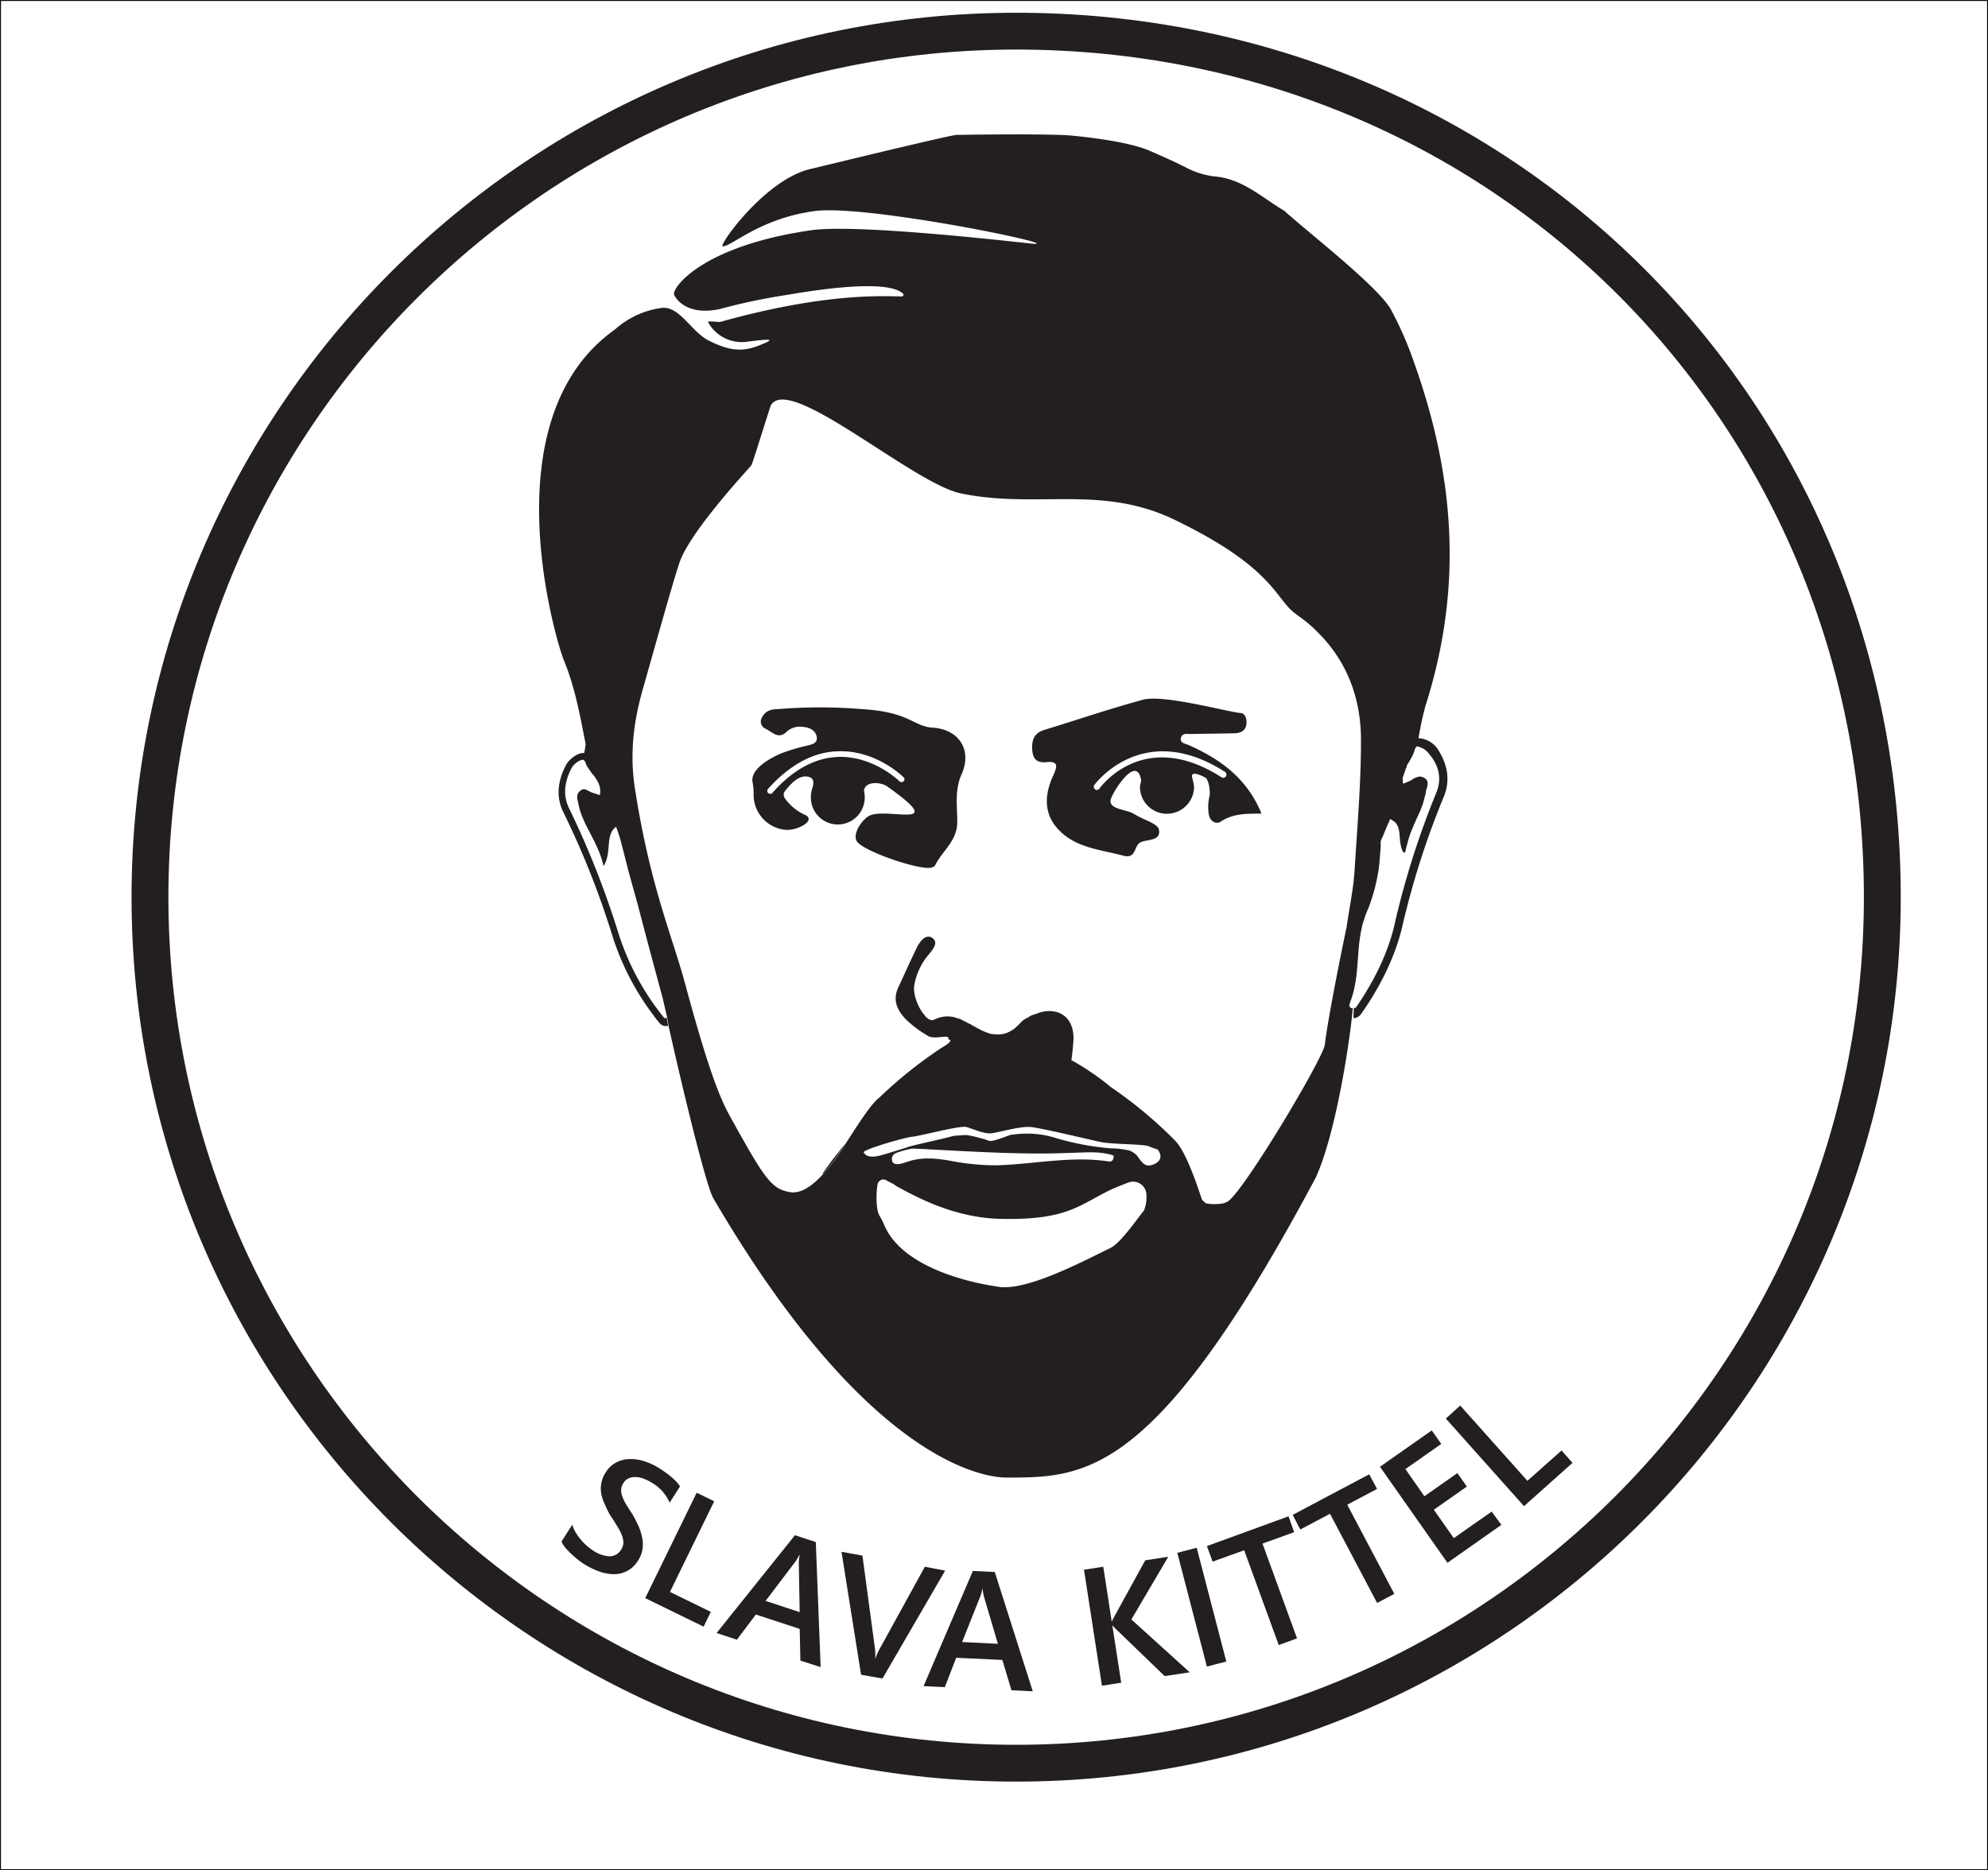 <svg id="Layer_1" data-name="Layer 1" xmlns="http://www.w3.org/2000/svg" xmlns:xlink="http://www.w3.org/1999/xlink" viewBox="0 0 524.25 493.25"><defs><style>.cls-1{fill:none;stroke:#000;stroke-miterlimit:10;stroke-width:0.25px;}.cls-2{clip-path:url(#clip-path);}.cls-3{fill:#231f20;}</style><clipPath id="clip-path" transform="translate(-140.93 -119.29)"><rect class="cls-1" x="141.05" y="119.42" width="524" height="493"/></clipPath></defs><g class="cls-2"><path class="cls-3" d="M516.45,329.87c-.09.37-.18.65-.27,1,0-.09.09-.19.09-.28.09-.37.18-.64.28-1s.09-.55.18-.74C516.64,329.14,516.55,329.51,516.45,329.87Zm0,0c-.09.37-.18.65-.27,1,0-.09.09-.19.09-.28.09-.37.18-.64.28-1s.09-.55.18-.74C516.64,329.14,516.55,329.51,516.45,329.87Zm0,0c-.09.37-.18.65-.27,1,0-.09.09-.19.09-.28.09-.37.18-.64.28-1s.09-.55.18-.74C516.64,329.14,516.55,329.51,516.45,329.87Zm0,0c-.09.37-.18.65-.27,1,0-.09.09-.19.09-.28.09-.37.18-.64.28-1s.09-.55.18-.74C516.64,329.14,516.55,329.51,516.45,329.87Zm0,0c-.09.37-.18.65-.27,1,0-.09.09-.19.09-.28.09-.37.18-.64.28-1s.09-.55.18-.74C516.64,329.14,516.55,329.51,516.45,329.87Zm0,0c-.09.37-.18.65-.27,1,0-.09.09-.19.09-.28.09-.37.18-.64.28-1s.09-.55.18-.74C516.64,329.14,516.55,329.51,516.45,329.87Zm0,0c-.09.37-.18.65-.27,1,0-.09.09-.19.09-.28.09-.37.18-.64.28-1s.09-.55.18-.74C516.64,329.14,516.55,329.51,516.45,329.87Zm0,0c-.09.37-.18.65-.27,1,0-.09.09-.19.09-.28.09-.37.18-.64.28-1s.09-.55.18-.74C516.64,329.14,516.55,329.51,516.45,329.87Zm0,0c-.09.37-.18.65-.27,1,0-.09.09-.19.09-.28.09-.37.18-.64.28-1s.09-.55.18-.74C516.64,329.14,516.55,329.51,516.45,329.87Zm0,0c-.09.37-.18.65-.27,1,0-.09.09-.19.09-.28.09-.37.18-.64.28-1s.09-.55.18-.74C516.64,329.14,516.55,329.51,516.45,329.87Zm0,0c-.09.37-.18.65-.27,1,0-.09.09-.19.09-.28.09-.37.18-.64.28-1s.09-.55.18-.74C516.64,329.14,516.55,329.51,516.45,329.87Zm0,0c-.09.37-.18.65-.27,1,0-.09.09-.19.09-.28.09-.37.18-.64.28-1s.09-.55.18-.74C516.64,329.14,516.55,329.51,516.45,329.87Zm0,0c-.09.37-.18.65-.27,1,0-.09.09-.19.09-.28.09-.37.18-.64.28-1s.09-.55.18-.74C516.64,329.14,516.55,329.51,516.45,329.87Zm0,0c-.09.37-.18.65-.27,1,0-.09.09-.19.09-.28.09-.37.18-.64.28-1s.09-.55.18-.74C516.64,329.14,516.55,329.51,516.45,329.87Zm0,0c-.09.37-.18.65-.27,1,0-.09.09-.19.09-.28.09-.37.18-.64.28-1s.09-.55.18-.74C516.64,329.14,516.55,329.51,516.45,329.87Zm0,0c-.09.37-.18.65-.27,1,0-.09.09-.19.09-.28.09-.37.18-.64.28-1s.09-.55.18-.74C516.64,329.14,516.55,329.51,516.45,329.87Zm0,0c-.09.37-.18.65-.27,1,0-.09.09-.19.09-.28.09-.37.18-.64.28-1s.09-.55.18-.74C516.64,329.14,516.55,329.51,516.45,329.87Zm0,0c-.09.37-.18.65-.27,1,0-.09.09-.19.09-.28.09-.37.18-.64.28-1s.09-.55.18-.74C516.64,329.14,516.55,329.51,516.45,329.87Zm0,0c-.09.37-.18.65-.27,1,0-.09.09-.19.09-.28.09-.37.18-.64.28-1s.09-.55.18-.74C516.64,329.14,516.55,329.51,516.45,329.87Zm0,0c-.09.37-.18.65-.27,1,0-.09.09-.19.09-.28.09-.37.18-.64.28-1s.09-.55.18-.74C516.64,329.14,516.55,329.51,516.45,329.87Zm0,0c-.09.37-.18.65-.27,1,0-.09.09-.19.09-.28.09-.37.18-.64.28-1s.09-.55.18-.74C516.64,329.14,516.55,329.51,516.45,329.87Zm0,0c-.09.37-.18.65-.27,1,0-.09.09-.19.09-.28.09-.37.18-.64.28-1s.09-.55.18-.74C516.64,329.14,516.55,329.51,516.45,329.87Zm0,0c-.09.37-.18.65-.27,1,0-.09.09-.19.09-.28.09-.37.18-.64.28-1s.09-.55.18-.74C516.64,329.14,516.55,329.51,516.45,329.87Z" transform="translate(-140.93 -119.29)"/><path class="cls-3" d="M413.31,387c.09,0,.18-.09.27-.09A.33.33,0,0,0,413.31,387Z" transform="translate(-140.93 -119.29)"/><path class="cls-3" d="M439.46,429.89Z" transform="translate(-140.93 -119.29)"/><path class="cls-3" d="M413.31,387c.09,0,.18-.09.27-.09A.33.33,0,0,0,413.31,387Z" transform="translate(-140.93 -119.29)"/><polygon class="cls-3" points="178.63 94.36 178.63 94.45 178.44 94.17 178.63 94.36"/><path class="cls-3" d="M374.63,435.69Z" transform="translate(-140.93 -119.29)"/><path class="cls-3" d="M515.9,331.62c0,.1-.09.19-.09.28.09-.28.27-.55.37-.92A4,4,0,0,1,515.9,331.62Zm-.64,1.66c-.83,1.84-1.75,3.78-2.49,5.8.74-1.93,1.57-3.77,2.39-5.52a5.22,5.22,0,0,0,.46-1.11C515.53,332.73,515.35,333,515.26,333.28Zm-11,15.84c.18-1.1.27-2.12.37-3.22C504.57,346.91,504.39,348,504.3,349.12Zm-3,10.69a24.66,24.66,0,0,0,.92-2.31A24.66,24.66,0,0,1,501.26,359.81ZM413.31,387c.09,0,.18-.09.27-.09A.33.33,0,0,0,413.31,387Z" transform="translate(-140.93 -119.29)"/><path class="cls-3" d="M357.87,428.88h0a.36.36,0,0,0,.09-.19A.36.36,0,0,1,357.87,428.88Zm5.8-7.74a68,68,0,0,1-5.71,7.64c0,.1-.09.1-.09.19v.09a57.52,57.52,0,0,0,5.8-7.92C363.76,421.05,363.76,421.14,363.67,421.14Zm-44.3-207.67.18.27v-.09Z" transform="translate(-140.93 -119.29)"/><path class="cls-3" d="M319.55,213.65v.09l-.18-.27ZM309.42,358.88h0m6.93,31h.76l-.39-2.18a1.78,1.78,0,0,1-.57.15,67.81,67.81,0,0,1-12-22,236.19,236.19,0,0,0-13.26-33.61c-1.65-3.59-.92-7.09.74-10.32.46-.92,1.93-2.21,3-2.21h.18a.09.09,0,0,1,.09.1c.28.18.28.46.37.46s.09.18.09.27.1.28.19.46.09.37.27.46a.31.31,0,0,0,.1.19,19.09,19.09,0,0,0,1.75,2.39c.92,1.38,1.84,2.77,1.47,4.7v.28c-.74-.28-1.47-.46-2.21-.74s-1.38-.83-2-.83a1.32,1.32,0,0,0-.92.37c-1.29.92-.83,2.21-.55,3.5,1.1,5.71,5.16,9.85,6.63,16.39,2.3-3.59.28-8.38,3.41-10.41a.09.09,0,0,0-.09.1c.46,1.19.82,2.3,1.19,3.59.65,2.48,1.38,5.34,2.12,8.29l2.4,8.65c2.3,8.84,4.78,18.05,6.63,24.87.09.46,1.1,4.79,1.1,4.79l.37,2.21c3,13.54,9.67,41.63,11.79,45.49C371,507.16,402.35,509,406.31,509c20.9,0,39.41,0,81.59-79.11,4.88-10.68,8.38-32,9.49-41.9l.28-2.77a.69.69,0,0,1-.46-.09.87.87,0,0,1-.46-.83,2.88,2.88,0,0,0,.27-.83c2.3-5.89,1.66-12.24,2.76-18.23.1-.46.19-.92.28-1.38a15.67,15.67,0,0,1,.55-1.94c.19-.46.28-.92.46-1.38.1-.27.19-.46.28-.73a24.66,24.66,0,0,0,.92-2.31c.46-1.29.83-2.58,1.2-3.86.09-.37.18-.83.27-1.2.28-1.11.46-2.12.65-3.23s.28-2.11.37-3.22c.09-.74.09-1.47.18-2.21a15.17,15.17,0,0,0,.09-2,3,3,0,0,1,.1-.93c.46-.92.82-1.84,1.19-2.76s.83-1.84,1.2-2.76a1.36,1.36,0,0,1,.64.37c.19.09.37.27.56.37,2,1.84.73,5.06,2.21,7.92l.09.09a.89.89,0,0,0,.28.09.19.19,0,0,0,.18-.18,3,3,0,0,0,.18-.65.34.34,0,0,1,.1-.28v-.18a5.38,5.38,0,0,1,.18-.64c0-.1,0-.1.09-.19v-.18c.09-.28.09-.46.19-.74.18-.64.37-1.2.55-1.75.74-2,1.66-4,2.49-5.8.09-.28.27-.55.36-.83s.1-.37.19-.55.09-.19.09-.28a4.48,4.48,0,0,0,.28-.64v-.1c.09-.36.18-.64.27-1s.19-.74.28-1c0-.09.09-.19.09-.28.09-.37.09-.73.19-1.1.36-1.2.64-2.12.09-2.86-.09-.09-.09-.18-.19-.18a1.36,1.36,0,0,0-.55-.37c-.18-.09-.27-.19-.46-.19s-.28-.09-.46-.09h-.18a4.75,4.75,0,0,0-2.21,1c-.56.27-1.11.46-1.66.73a.86.86,0,0,1-.46.09,5.72,5.72,0,0,1-.09-1.19v-.37c.18-.46.36-1,.55-1.57a10.43,10.43,0,0,1,.37-1,1.34,1.34,0,0,0,.18-.64c.09-.19.18-.28.28-.46a22.1,22.1,0,0,0,1.38-2.49,6,6,0,0,0,.37-1.11.47.47,0,0,1,.18-.36c0-.1.09-.19.19-.28a.35.35,0,0,1,.09-.28h.27a5.05,5.05,0,0,1,3.13,2c2.4,2.85,3.41,6.26,1.94,10a221.88,221.88,0,0,0-11,34.53c-1.66,7.65-5.44,15.29-10.13,22.11l-.3.33-.39,0-.12,2.62.62,0a2.84,2.84,0,0,0,1.38-1c5.53-7.83,9.31-16,11-23.58a218.81,218.81,0,0,1,11-34.16c1.48-4,.92-8-1.75-12.16a6.58,6.58,0,0,0-4.79-2.86H515a83.1,83.1,0,0,1,1.84-8.56c10.22-32.05,7.37-61.43-3-90.53a92,92,0,0,0-6.17-14.09c-3.59-6.26-22.84-21.09-28.18-26.06h-.09c-5.8-3.5-11-8.38-18.14-8.94a21.62,21.62,0,0,1-7.09-2.11c-3.23-1.66-6.54-3.14-9.95-4.61-6.63-2.95-21.55-4.14-21.73-4.14-8.57-.46-29.29-.1-29.29-.1-1.57,0-36.75,8.57-38.31,8.94-12.07,2.58-24.59,20.35-23.39,20.44,2.21.19,9.76-7.36,24.31-9.3,13.45-1.75,64.56,8.75,57.93,8.66-.92,0-46-5.44-58.94-3.59-29.11,4.23-36.75,15.38-36.1,17,.46,1.11,3.4,5.62,12.06,3.78A157.18,157.18,0,0,1,348.93,197c12.16-2.12,26.62-3.59,30.12-.27a.42.42,0,0,1-.28.73c-3.59.09-18.88-1.38-47.89,6.73-.46.09-3.5-.37-3.22.09A10.15,10.15,0,0,0,338,209.41c5.71-.73,7.19-.73,4.61.37-5,2.21-8.29,2.58-14.74-.64-4.69-2.4-7.64-9-12.25-8.66a23,23,0,0,0-12.52,5.71c-33.43,23.67-15.29,83-13.45,87.31,2.95,7.18,4.24,14.55,5.71,22a2.29,2.29,0,0,1-.09.73c-.09.65-.18,1.2-.28,1.66h-.18c-1.93,0-4,1.94-4.7,3.32-2.21,4.33-2.48,8.38-.73,12.06a226.35,226.35,0,0,1,13.17,33.25,69.76,69.76,0,0,0,12.34,22.65,2.91,2.91,0,0,0,.73.56,1.93,1.93,0,0,0,.83.18m126.82,44.85a9.45,9.45,0,0,1-.65,3.78c-2.39,3-6.26,8.65-8.93,9.94-6.72,3.23-22.38,11.7-29.93,10.13-.74-.18-23.76-3-29.56-16-.1-.19-.19-.46-.28-.65s-.18-.46-.28-.64c-.27-.46-.55-1-.82-1.47-.83-1.39-.93-5.53-.47-8.2a1.56,1.56,0,0,1,2.22-1.11c.46.28,1,.56,1.56.83a3.73,3.73,0,0,1,1,.65c5.44,3,15.57,8.56,27.91,8.75,17.31.37,20.54-3.69,28.73-7.65.74-.37,2.76-1.19,4.7-1.93A3.52,3.52,0,0,1,443.24,434.77Zm-66.13-11.33a23.29,23.29,0,0,1,3.87-1.1,5,5,0,0,1,1.2-.09c11.05.55,22.19,1.29,33.25,1.29,2.76,0,5.61-.1,8.38-.19,3.68-.09,7.36-.46,10.77.74v.46c-.09.74-.55,1.1-1,1.1h-.19c-9.94-1.56-19.8.74-29.74,1a62.63,62.63,0,0,1-11.7-1.11c-4.05-.74-8-1.2-12.06.28-1.48.46-2.86.92-3.6,0A1.75,1.75,0,0,1,377.11,423.44Zm68.06,2.95c-2.21.92-3-.37-4.23-2a1.45,1.45,0,0,0-.28-.36c-.09-.19-.28-.28-.37-.37s-.28-.19-.37-.28a3.6,3.6,0,0,0-.83-.46c-.18-.09-.27-.18-.46-.18a21.68,21.68,0,0,0-4.79-.56,72.12,72.12,0,0,1-14-2.57,25.65,25.65,0,0,0-11.42-1.11c-.28,0-.46.09-.74.09h-.18c-1,.28-4.89,2-5.9,1.57-.74-.37-5.52-1.66-6.35-1.48l-2.77.19c-5,1.29-7.55,1.75-11.88,2.85-.09.1-4.6,1.48-6.35,2s-4.7,1.38-5.62-.55c.65-.92,10.87-3.87,12.89-4.06s12.53-3,14.19-2.57,4.69,1.93,6.72,1.65,7.46-1.84,10.13-1.65,15.84,3.4,18.79,4,10.86.46,12.52,1.1a22,22,0,0,0,2.3.83C447,423.44,447.75,425.29,445.17,426.39ZM413.31,387a.33.33,0,0,1,.27-.09C413.49,386.88,413.4,387,413.31,387ZM496,364c-.28,1.2-4.79,23-5.71,30.85-.55,3.87-22.1,39.88-25.79,41.44-.27.1-.64.28-.92.37a12.49,12.49,0,0,1-4.14.09c-.37-.09-.46.1-1.48-1-.27-.27-3.59-11.88-7.09-15.56a113.35,113.35,0,0,0-17-14.18,66.82,66.82,0,0,0-10.4-7.1c.18-1.38.37-2.85.46-4.32.73-6.17-2.95-9.58-8.29-8.39a6,6,0,0,0-1.11.37c-.18.1-.46.1-.55.19s-.18.09-.27.09-.19.09-.28.09-.19.09-.28.09-.18.1-.27.1-.28.18-.46.27a8.68,8.68,0,0,1-1,.55,6,6,0,0,0-1.65,1.39c-.47.46-.93.92-1.39,1.29s-.73.46-1,.64c-.09.09-.28.09-.37.18a6.06,6.06,0,0,1-3.31.65h-.37c-.28,0-.55-.09-.83-.09s-.28-.1-.46-.1l-.83-.27c-.18-.09-.28-.09-.46-.19a4.1,4.1,0,0,1-.64-.27,2.7,2.7,0,0,1-.74-.37l-.55-.28c-.1,0-.1-.09-.19-.09a13.08,13.08,0,0,0-1.2-.64,4.85,4.85,0,0,0-1.19-.65c-.19-.09-.28-.18-.46-.27s-.65-.28-.92-.46a4.73,4.73,0,0,0-1.48-.56c-.18-.09-.37-.09-.46-.18a7.51,7.51,0,0,0-5.25.37.75.75,0,0,0-.37.18h-.09c-.46.28-1,.09-1.56-.28-.1-.09-.28-.18-.37-.27s-.09-.09-.19-.19-.18-.18-.18-.27c-1.75-1.84-3.32-5.62-2.86-8.2a17.2,17.2,0,0,1,4.06-8.29c1-1.29,2.39-3,.55-4.14-1.57-.92-3,.83-3.78,2.3-1.75,3.5-3.31,7.09-5,10.68-1.57,3.32-.55,5.9,1.84,8.48a30,30,0,0,0,5.71,4.33,2.07,2.07,0,0,0,.46.27c2,.83,5.71-.74,5.07.74,1,.18.92.74-1.94,2.39a118.69,118.69,0,0,0-16,12.8l-.09.1c-2,1.56-4.15,4.69-8.84,12,0,.09-.1.18-.19.27s-.09.19-.18.28l.09-.09a56.5,56.5,0,0,1-5.89,7.92l-.1.09c-2.57,2.76-5.43,4.88-8.19,4.61-5.07-.65-6.91-3.32-15.29-18.42-2.58-4.61-5.34-9.21-12.71-36.47-3.31-12.44-9.39-26.07-13.35-52.22-1.66-11.33.83-20.91,2.3-26.06,3.13-11,8.29-29.57,9.76-33.53,2.95-7.55,15.2-21.09,18.7-25a2.68,2.68,0,0,1,.27-.56v-.09c1-2.85,4.79-15.1,4.88-15.19,4.79-8.48,37.39,20.53,50.1,23.2,19.9,4.15,36.93-2.39,56.27,6.91,26.8,12.89,26.62,21.18,32.24,25a8.83,8.83,0,0,0,1,.74,33.3,33.3,0,0,1,2.85,2.3,8.64,8.64,0,0,1,.93.83l.82.83c7.37,7.27,11.15,16.57,11.42,27.26.1,11.69-.92,23.39-1.65,35.09-.28,5.15-1.38,10.22-2.12,15.38V364Z" transform="translate(-140.93 -119.29)"/><path class="cls-3" d="M363.76,421.05a56.5,56.5,0,0,1-5.89,7.92l-.1.09a.31.31,0,0,0,.1-.18c0-.1.09-.1.09-.19.92-1.38,2.3-3.31,4.33-5.8a14,14,0,0,1,1.47-1.84Z" transform="translate(-140.93 -119.29)"/><path class="cls-3" d="M386.32,311.18c-5-.74-5.89-4.14-18.32-4.88a134.74,134.74,0,0,0-21.65,0c-1.93,0-3.59.37-4.51,2.3a2,2,0,0,0,.92,2.86c1.75.82,3.41,3,5.62.82a5.13,5.13,0,0,1,4.14-1.28c1.75.09,3.41.82,3.78,2.57.37,2-1.66,2.12-3,2.49a50.28,50.28,0,0,0-6.54,2c-3.5,1.56-8,4.33-7.37,7.55a16.14,16.14,0,0,1,.28,2.95,9.28,9.28,0,0,0,7.55,9.48,7.49,7.49,0,0,0,4.24-.46c2.49-.92,3.87-2.58,1.47-3.5a13,13,0,0,1-4.88-4.05,1.86,1.86,0,0,1-.37-1.75c1.66-2.21,4.06-4.88,6.63-4.05,1.29.37,1.2,1.47.93,2.67a7.33,7.33,0,0,0-.47,2.48,7.1,7.1,0,1,0,14.19,0,7.48,7.48,0,0,0-.19-1.56c.28-2.4,4-2.4,6-1.2,16.67,11.79.46,5.62-4.42,7.74-1.84.83-4.51,4.42-3.59,6.63,1.19,2.67,17.22,8.1,19.89,7.09.28-.09.74-.28.83-.46,1.84-3.87,5.89-6.45,5.89-11.51,0-4.15-.73-8.38,1.11-12.53C397.47,316.89,393.6,311.36,386.32,311.18Zm-7.09,14.18a.83.83,0,0,1-1.1,0c-.1-.09-6.73-6.63-16-6.44-6.17.18-12.06,3.31-17.5,9.48a.76.76,0,0,1-.55.28,1.21,1.21,0,0,1-.55-.19.82.82,0,0,1-.09-1.1c5.8-6.45,12.06-9.86,18.69-9.95,9.86-.27,16.86,6.63,17.13,6.91S379.51,325,379.23,325.36Z" transform="translate(-140.93 -119.29)"/><path class="cls-3" d="M454.57,315.88c-1-.46-2.58-.56-2.21-2s1.84-.92,2.94-1c3.78-.09,7.55-.09,11.33-.19,1.38-.09,2.58-.55,2.95-2.12.27-1.38-.19-3.13-1.48-3.22-3.4-.27-20.44-5-25.78-3.5-8.84,2.4-17.41,5.34-26.16,8-2.76.93-3.22,3-3,5.44s1.48,3.31,4,3c3.13-.28,2.4,1.56,1.57,3.4-2.4,5.16-2.67,10.32,1.47,14.56,4.51,4.69,11,5.15,16.95,6.72,3.31.92,2.85-2.3,4.23-3.32,1.75-1.19,5.81-.27,5.16-3.59-.37-1.56-3.87-2.49-6-3.77-.28-.19-.56-.28-.83-.47-2-1.1-6.73-1.1-5.81-3.86.83-2.4,6.73-11.52,7.92-5.07.1.65-.27,1.2-.27,1.94a7.09,7.09,0,0,0,7.09,7.09,7.17,7.17,0,0,0,7.18-7.09,14.22,14.22,0,0,0-.55-2.58c-.28-1.84,2.76-.28,3.59.18.19.09,1.11,1.2,1.11,4.51a12.05,12.05,0,0,0-.28,5.07c.28,2,2,2.76,3.13,2,3.32-2.22,7-2.12,10.78-2.12C469.76,324.53,462.76,319.56,454.57,315.88Zm9.67,8.19a.89.89,0,0,1-1.11.28c-20.44-13.17-31.86,2.3-32.32,3a.86.86,0,0,1-.65.27.51.51,0,0,1-.46-.18.76.76,0,0,1-.18-1.1c.09-.19,12.8-17.41,34.53-3.41A1,1,0,0,1,464.24,324.07Z" transform="translate(-140.93 -119.29)"/><path class="cls-3" d="M390.93,393.33" transform="translate(-140.93 -119.29)"/><path class="cls-3" d="M408.9,122.65c-128.63,0-233.28,104.64-233.28,233.27S280.27,589.19,408.9,589.19,642.17,484.55,642.17,355.92C642.17,225.11,539.71,122.65,408.9,122.65Zm0,456.83c-123.26,0-223.56-100.28-223.56-223.56S285.64,132.36,408.9,132.36c125.37,0,223.55,98.2,223.55,223.56C632.45,479.2,532.17,579.48,408.9,579.48Z" transform="translate(-140.93 -119.29)"/><path class="cls-3" d="M289,525.87l2.85-4.45a8.42,8.42,0,0,0,.8,1.89,12.81,12.81,0,0,0,1.28,1.86,15.32,15.32,0,0,0,1.56,1.65,11.3,11.3,0,0,0,1.61,1.26,8.61,8.61,0,0,0,4.64,1.69,3.57,3.57,0,0,0,3-1.78,3.43,3.43,0,0,0,.58-1.9,5.71,5.71,0,0,0-.45-2,15.24,15.24,0,0,0-1.19-2.28c-.5-.81-1-1.67-1.63-2.57s-1.1-2-1.55-3a12.82,12.82,0,0,1-1-2.88,7.75,7.75,0,0,1,0-2.84,7.67,7.67,0,0,1,1.18-2.91,7.13,7.13,0,0,1,2.87-2.66,8.25,8.25,0,0,1,3.61-.84,12,12,0,0,1,3.92.66,17.27,17.27,0,0,1,3.8,1.83q4.09,2.63,5.37,4.74l-2.73,4.28a11.31,11.31,0,0,0-4.69-5.26,11.78,11.78,0,0,0-2-1,6.65,6.65,0,0,0-2.1-.49,4.33,4.33,0,0,0-1.91.28,3.15,3.15,0,0,0-1.49,1.28,3.57,3.57,0,0,0-.6,1.74,4.66,4.66,0,0,0,.32,1.85A12.94,12.94,0,0,0,306,516q.69,1.14,1.65,2.58c.6,1,1.14,2.1,1.62,3.13a14.71,14.71,0,0,1,1,3.09,9.1,9.1,0,0,1,.11,3,7.49,7.49,0,0,1-1.14,3,7.34,7.34,0,0,1-6.52,3.68,11.63,11.63,0,0,1-3.91-.76,20.88,20.88,0,0,1-4-2,15,15,0,0,1-1.54-1.13,22.66,22.66,0,0,1-1.77-1.54,20.65,20.65,0,0,1-1.6-1.67A7,7,0,0,1,289,525.87Z" transform="translate(-140.93 -119.29)"/><path class="cls-3" d="M326.48,548.32l-15.4-7.52L324.65,513l4.62,2.26L317.6,539.16l10.78,5.26Z" transform="translate(-140.93 -119.29)"/><path class="cls-3" d="M357.34,559,352,557.27l-.18-8.35-11.57-3.8-5,6.65L329.9,550l20.66-25.79,5.5,1.8Zm-5.53-14.51-.23-13.07a13.18,13.18,0,0,1,.22-2l-.09,0a12.46,12.46,0,0,1-1,1.71l-7.89,10.4Z" transform="translate(-140.93 -119.29)"/><path class="cls-3" d="M390.17,533.55,373.65,562,368,561l-5.16-32.42,5.52,1L371.65,554a15.17,15.17,0,0,1,.08,2.67l.08,0a13.56,13.56,0,0,1,1.1-2.5l11.91-21.65Z" transform="translate(-140.93 -119.29)"/><path class="cls-3" d="M413.28,565.37l-5.62-.27-2.41-8-12.16-.57-3,7.74-5.61-.26,13-30.38,5.78.28Zm-9.2-12.52-3.7-12.53a12.9,12.9,0,0,1-.32-2H400a12.67,12.67,0,0,1-.52,1.91l-4.83,12.14Z" transform="translate(-140.93 -119.29)"/><path class="cls-3" d="M454.67,560.36l-6.61,1L435.25,549a7.32,7.32,0,0,1-.89-.95h-.09l2.33,15.06-5.08.79-4.73-30.59,5.08-.79,2.22,14.38h.09a7.06,7.06,0,0,1,.56-1.16l8.2-14.92,6.08-.94-9.74,16.54Z" transform="translate(-140.93 -119.29)"/><path class="cls-3" d="M464.31,557.51l-5.11,1.34-7.81-30,5.12-1.34Z" transform="translate(-140.93 -119.29)"/><path class="cls-3" d="M482.21,523.41l-8.35,3,9.11,25-4.83,1.76-9.11-25-8.33,3-1.5-4.1,21.52-7.85Z" transform="translate(-140.93 -119.29)"/><path class="cls-3" d="M504.07,512l-7.86,4.16,12.41,23.51-4.54,2.4-12.42-23.52-7.84,4.15-2-3.86L502,508.14Z" transform="translate(-140.93 -119.29)"/><path class="cls-3" d="M536.85,521.48l-14.22,10-17.79-25.33,13.66-9.59,2.5,3.57-9.45,6.63,5,7.17,8.7-6.11,2.5,3.55-8.71,6.11,5.26,7.49,10-7Z" transform="translate(-140.93 -119.29)"/><path class="cls-3" d="M555.61,505.12l-12.79,11.42-20.61-23.1L526,490l17.72,19.86,9-8Z" transform="translate(-140.93 -119.29)"/></g><rect class="cls-1" x="0.13" y="0.13" width="524" height="493"/></svg>